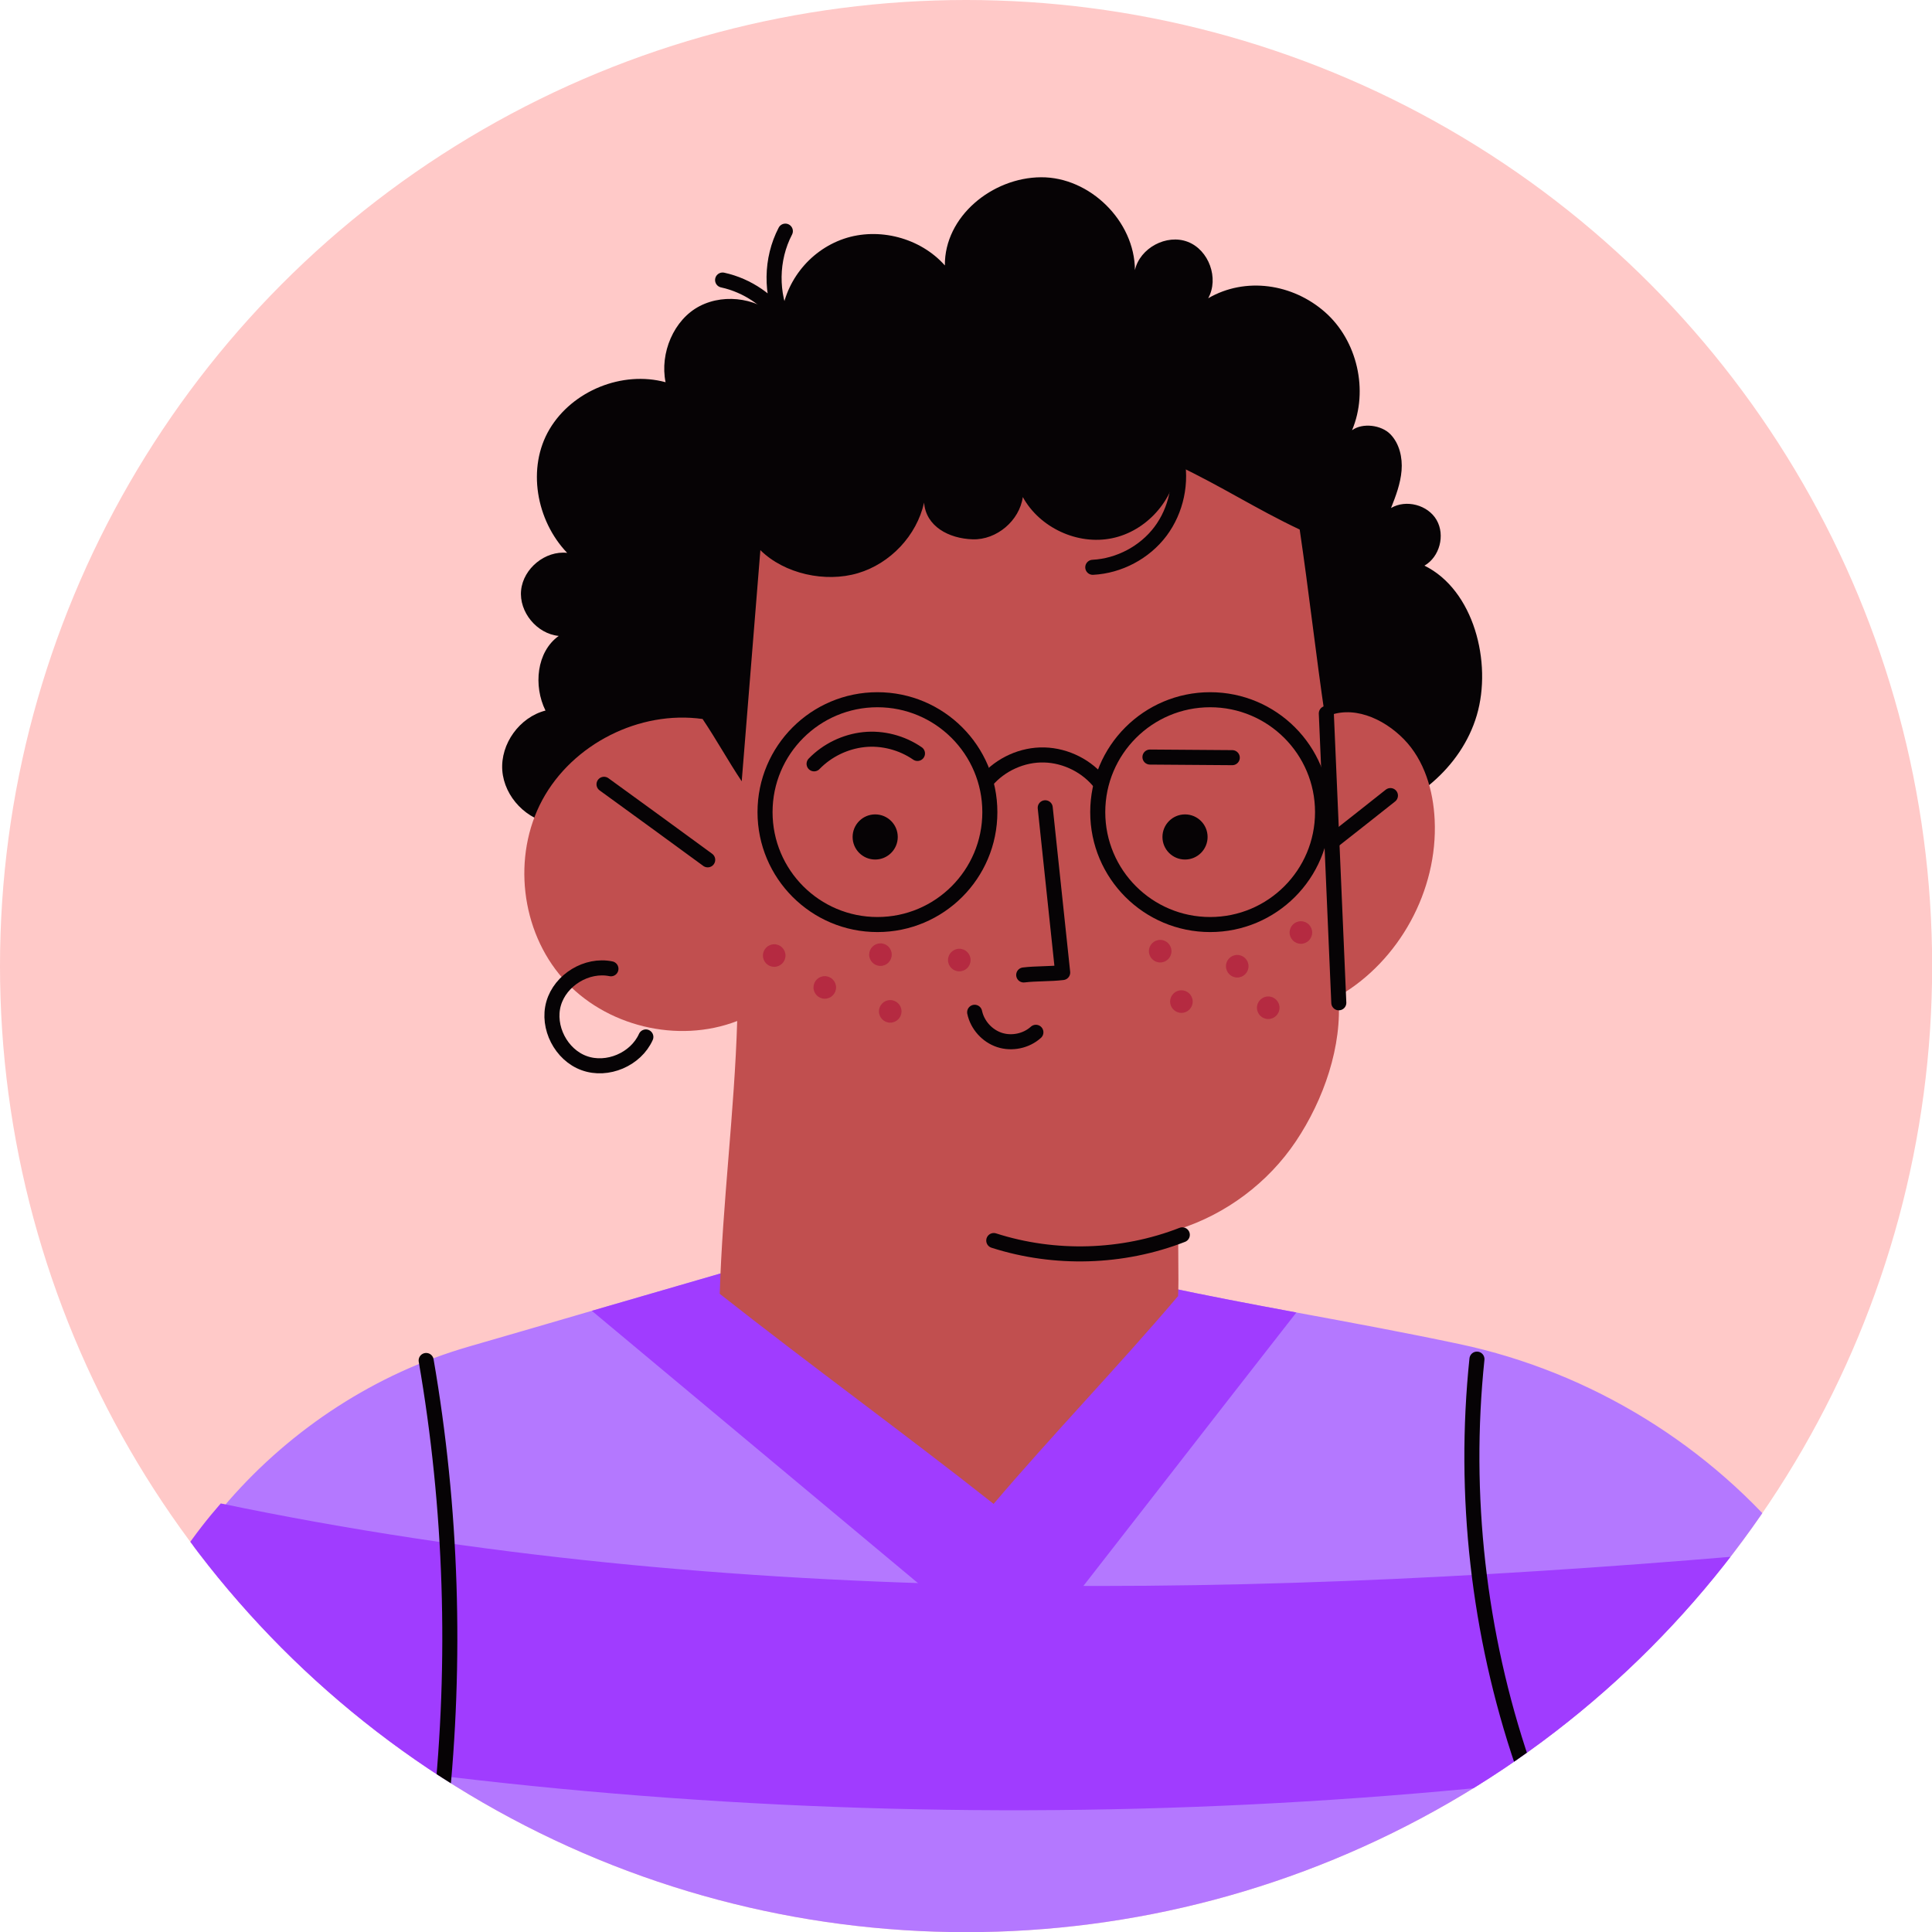 <?xml version="1.0" encoding="UTF-8"?>
<svg id="OBJECTS" xmlns="http://www.w3.org/2000/svg" xmlns:xlink="http://www.w3.org/1999/xlink" version="1.1" viewBox="0 0 128.39 128.39">
  <!-- Generator: Adobe Illustrator 29.7.1, SVG Export Plug-In . SVG Version: 2.1.1 Build 8)  -->
  <defs>
    <style>
      .st0 {
        fill: none;
        stroke: #060305;
        stroke-linecap: round;
        stroke-linejoin: round;
      }

      .st1 {
        fill: #b52a41;
      }

      .st2 {
        fill: #a03cff;
      }

      .st3 {
        fill: #b478ff;
      }

      .st4 {
        fill: #ffc9c8;
      }

      .st5 {
        fill: #060305;
      }

      .st6 {
        fill: #c14f4f;
      }

      .st7 {
        clip-path: url(#clippath);
      }
    </style>
    <clipPath id="clippath">
      <circle class="st4" cx="64.2" cy="64.2" r="64.2"/>
    </clipPath>
  </defs>
  <circle class="st4" cx="64.2" cy="64.2" r="64.2"/>
  <g class="st7">
    <g>
      <path class="st3" d="M126.23,117.08c-16.55,12.52-40.04,19.49-60.8,19.13-20.5-.37-40.87-8.86-56.89-21.7-.2-.15-.39-.3-.58-.46,1.09-5.32,3.67-10.24,7.24-14.32,4.2-4.81,9.77-8.45,15.91-10.23,2.74-.79,5.48-1.59,8.22-2.39,3.23-.94,6.46-1.87,9.68-2.81,3.33,4.09,8.73,6.62,14,6.85s10.6-1.88,14.27-5.67c2.93.63,5.9,1.19,8.87,1.74,3.63.67,7.26,1.34,10.84,2.1,8.77,1.86,16.71,6.79,22.24,13.64,2.84,3.51,5.04,7.53,6.39,11.9.23.73.43,1.47.61,2.22Z"/>
      <path class="st2" d="M125.09,115.04c-38.55,7.11-78.61,7.03-117.08-.35-.2-.15-.39-.3-.58-.46,1.09-5.32,3.67-10.24,7.24-14.32,33.96,7.09,69.29,6.31,104.03,3.23,2.84,3.51,5.04,7.53,6.39,11.9Z"/>
      <path class="st2" d="M86.15,87.22c-6.14,7.85-12.29,15.82-18.41,23.61-9.47-7.9-18.94-15.81-28.41-23.72,3.23-.94,6.46-1.87,9.68-2.81,3.33,4.09,8.73,6.62,14,6.85s10.6-1.88,14.27-5.67c2.93.63,5.9,1.19,8.87,1.74Z"/>
      <g>
        <path class="st0" d="M98.15,90.32c-.94,9.02.1,18.25,3.02,26.84"/>
        <path class="st0" d="M28.32,90.41c1.7,9.81,2.02,19.95.97,29.89"/>
      </g>
    </g>
    <g>
      <path class="st5" d="M36.79,54.73c-1.76-.19-3.28-1.76-3.41-3.53-.13-1.77,1.15-3.54,2.87-3.98-.81-1.64-.6-3.9.88-4.96-1.45-.14-2.65-1.59-2.5-3.04s1.61-2.64,3.06-2.48c-2.06-2.15-2.69-5.66-1.17-8.22,1.52-2.56,4.84-3.9,7.71-3.12-.39-1.92.53-4.16,2.27-5.06,1.74-.9,4.06-.49,5.4.94.17-2.45,1.84-4.61,4.17-5.41,2.32-.79,5.09-.07,6.72,1.77-.03-3.25,3.14-5.84,6.39-5.86,3.25-.02,6.23,2.92,6.24,6.17.33-1.47,2.1-2.42,3.51-1.88,1.41.54,2.09,2.43,1.36,3.75,2.48-1.44,5.61-.97,7.76.92s2.91,5.21,1.8,7.85c.7-.51,1.95-.35,2.55.27s.81,1.55.74,2.41-.38,1.69-.7,2.49c1-.59,2.45-.21,3.03.8s.2,2.45-.81,3.03c3.28,1.61,4.51,6.44,3.48,9.94s-4.26,6.12-7.83,6.91l-53.53.3Z"/>
      <path class="st0" d="M48.02,18.61c1.66.36,3.16,1.39,4.09,2.81-.92-1.88-.89-4.2.08-6.06"/>
    </g>
    <g>
      <path class="st6" d="M78.29,86.15c.06-1.47-.03-2.99.03-4.46,3.16-1,5.96-3.1,7.8-5.85s3.1-6.33,2.82-9.63c4.05-2.34,6.62-7.04,6.4-11.72-.09-1.96-.68-3.97-2.05-5.37s-3.47-2.32-5.23-1.45c-.61-4.12-1.08-8.36-1.69-12.48-2.88-1.36-5.24-2.9-8.12-4.26-.23,2.32-2.08,4.38-4.36,4.84-2.28.47-4.8-.7-5.92-2.74-.22,1.57-1.74,2.86-3.33,2.81-1.59-.05-3.11-.86-3.23-2.44-.49,2.19-2.24,4.05-4.4,4.69s-4.88.05-6.48-1.53c-.41,5.12-.83,10.24-1.24,15.36-.94-1.41-1.66-2.74-2.6-4.14-4.19-.59-8.64,1.66-10.65,5.38-2.01,3.73-1.44,8.68,1.36,11.86,2.8,3.18,7.64,4.36,11.59,2.83-.18,6-.98,12.13-1.16,18.13,5.86,4.62,12.35,9.34,18.2,13.96,3.81-4.49,8.43-9.29,12.24-13.79Z"/>
      <g>
        <circle class="st1" cx="78.51" cy="66.56" r=".75"/>
        <circle class="st1" cx="84.28" cy="66.97" r=".75"/>
        <circle class="st1" cx="77.1" cy="63.21" r=".75"/>
        <circle class="st1" cx="82.22" cy="64.21" r=".75"/>
        <circle class="st1" cx="86.45" cy="61.97" r=".75"/>
      </g>
      <g>
        <circle class="st1" cx="51.45" cy="63.5" r=".75"/>
        <circle class="st1" cx="63.75" cy="63.8" r=".75"/>
        <circle class="st1" cx="54.81" cy="65.62" r=".75"/>
        <circle class="st1" cx="59.16" cy="67.21" r=".75"/>
        <circle class="st1" cx="58.51" cy="63.44" r=".75"/>
      </g>
      <g>
        <circle class="st0" cx="58.31" cy="53.97" r="7.47"/>
        <circle class="st0" cx="80.42" cy="53.97" r="7.47"/>
        <path class="st0" d="M65.55,51.9c.94-1.11,2.4-1.77,3.85-1.73s2.88.76,3.76,1.92"/>
      </g>
      <g>
        <circle class="st5" cx="58.16" cy="55.62" r="1.5"/>
        <circle class="st5" cx="78.75" cy="55.62" r="1.5"/>
        <path class="st0" d="M76.42,50.31l5.47.04"/>
        <path class="st0" d="M60.97,50.07c-1.03-.71-2.32-1.05-3.56-.92s-2.44.71-3.31,1.61"/>
        <path class="st0" d="M69.46,53.68c.39,3.65.77,7.3,1.16,10.95-.83.1-1.76.06-2.59.16"/>
        <path class="st0" d="M64.77,67.27c.18.85.83,1.57,1.65,1.84s1.78.07,2.42-.51"/>
      </g>
      <g>
        <path class="st0" d="M88.14,47.41c.28,6.41.55,12.82.83,19.23"/>
        <path class="st0" d="M88.7,55.79c1.23-.97,2.47-1.94,3.7-2.92"/>
      </g>
      <path class="st0" d="M40.14,52.12c2.3,1.67,4.6,3.34,6.89,5.02"/>
      <path class="st0" d="M40.6,64.38c-1.6-.33-3.36.74-3.81,2.31s.5,3.41,2.03,3.96c1.54.56,3.43-.25,4.1-1.74"/>
      <path class="st0" d="M66.04,82.44c4.05,1.3,8.56,1.17,12.53-.38"/>
      <path class="st0" d="M78.17,30.32c.4,1.71,0,3.59-1.05,4.99s-2.75,2.3-4.5,2.39"/>
    </g>
  </g>
</svg>